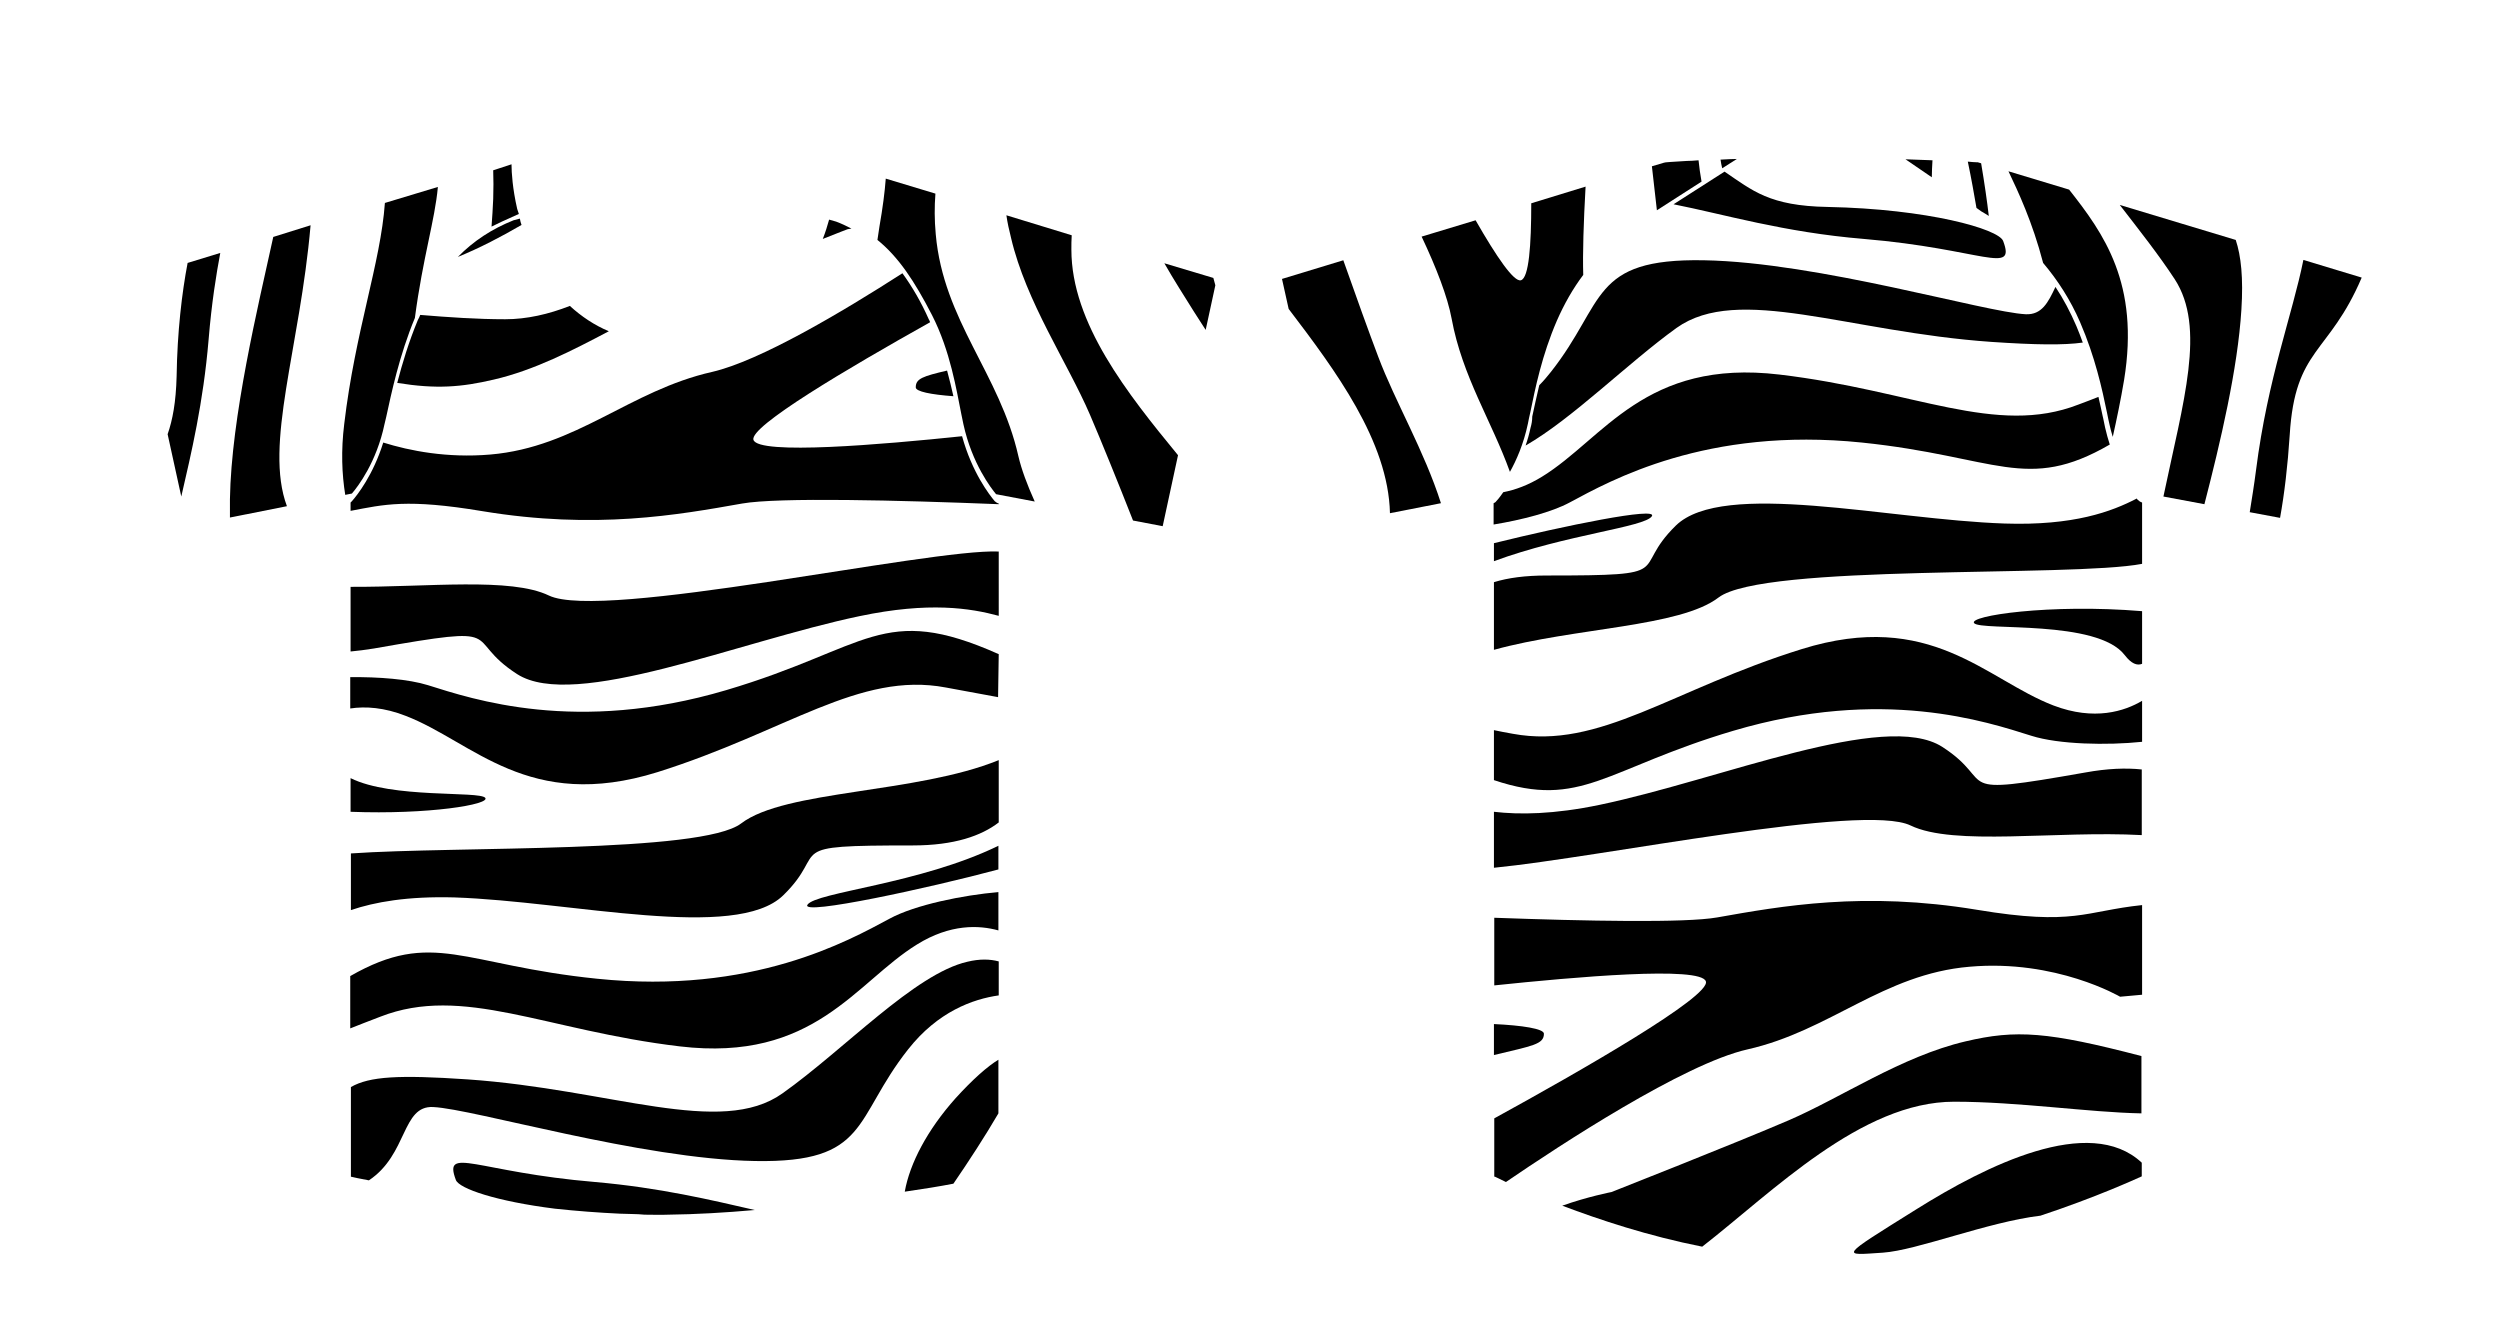 <?xml version="1.0" encoding="utf-8"?>
<!-- Generator: Adobe Illustrator 25.3.0, SVG Export Plug-In . SVG Version: 6.00 Build 0)  -->
<svg version="1.1" id="Layer_1" xmlns="http://www.w3.org/2000/svg" xmlns:xlink="http://www.w3.org/1999/xlink" x="0px" y="0px"
	 viewBox="0 0 750.2 400.1" style="enable-background:new 0 0 750.2 400.1;" xml:space="preserve">
<g>
	<polygon points="643.3,166.6 643.3,161.7 643.3,161.7 	"/>
	<path d="M136.4,269.3c35.1,1.2,84.4,13.2,98.6-0.6c14.2-13.8-1.5-15,38.9-15c12.5,0,20.6-2.9,25.8-6.9l0-18.7
		c-24.8,10.1-64.1,8.9-77.3,19c-11.8,9-85.5,6.8-117.1,9l0,17C112.4,270.7,122.2,268.9,136.4,269.3z"/>
	<path d="M204,314c40.4,4.8,52.7-19.2,71.2-30.6c10-6.2,18.6-5.8,24.4-4.2l0-11.5c-10.5,0.9-25,3.8-32.7,8
		c-12.3,6.6-41.1,22.8-87.7,18c-40.3-4.1-49.3-15-74.1-0.8l0,15.7c2.6-1,5.5-2.2,9-3.5C138.9,295.4,163.6,309.2,204,314z"/>
	<path d="M299.7,165.5c-21-0.9-119.1,20.9-135,13.2c-11.4-5.5-36.2-2.5-59.5-2.6l0,19.4c2.2-0.2,4.5-0.5,7-0.9
		c42-7.4,25.9-3.3,43,7.7c17.2,11,66.4-9.8,102.7-17.4c20.9-4.4,33.3-2.4,41.8-0.1L299.7,165.5z"/>
	<path d="M299.7,196.3c-35-15.6-38.9-1.9-81.8,10.8c-44.9,13.3-76.1,2.7-89.5-1.5c-5.8-1.8-14.8-2.5-23.3-2.4l0,9.4
		c4.6-0.7,10.2-0.3,16.6,2.2c20.3,7.8,36.8,29,75.6,16.9c38.8-12.2,60.5-30.3,86.5-25.4c6.9,1.3,12,2.2,15.7,2.9L299.7,196.3z"/>
	<path d="M242.3,271.5c-2.2,3.4,36.8-5.1,57.3-10.6l0-7.1C276,265.3,244.8,267.7,242.3,271.5z"/>
	<path d="M130,332.2c12.3,0.6,62.3,15.6,96.6,16.2s29.4-12.6,45.9-33.5c8.9-11.3,19.4-15.1,27.2-16.2l0-10.2
		c-2.6-0.7-5.7-0.8-9.4,0.1c-15.8,3.6-37,26.4-55.5,39.5c-18.5,13.2-51.4-1.2-94.5-4.2c-20.7-1.4-29.4-0.9-35,2.3l0,26.9
		c0.8,0.2,2.7,0.6,5.4,1.1C122.4,346.4,120.5,331.7,130,332.2z"/>
	<path d="M178.6,354.7c-35.6-3-45.7-11-41.8-0.6c1,2.6,12.2,6.4,29.7,8.6c6.5,0.7,13.1,1.2,19.5,1.5c1.2,0,2.4,0.1,3.6,0.1
		c1.4,0,2.6,0.1,3.8,0.2c2.4,0,4.8,0.1,7.1,0c8.3-0.1,17.1-0.6,26-1.4C213.4,360.1,198,356.4,178.6,354.7z"/>
	<path d="M299.6,334.1l0-16.1c-3.3,2-7.7,5.9-12.8,11.5c-8.5,9.5-13.8,19.6-15.3,28.1c5.5-0.8,10.5-1.6,14.6-2.4
		C290.7,348.5,295.7,340.8,299.6,334.1z"/>
	<path d="M145.6,239.4c-1.8-2.1-28,0.3-40.4-5.9l0,10.1C128.5,244.5,147.3,241.4,145.6,239.4z"/>
	<path d="M288.7,130.9c-23.9,2.5-61.1,5.7-62.6,1.1c-1.3-4,28.2-21.4,53-35.3c-0.1-0.3-0.2-0.6-0.4-0.9c-2.3-5.2-5-9.8-7.9-13.8
		c-18.2,11.7-42.8,26.3-57.1,29.6c-24.8,5.6-40.7,22.6-66.6,24.8c-12.9,1.1-24.1-1.1-32.1-3.6c-3,9.7-7.8,15.8-9.4,17.6
		c-0.1,0.1-0.2,0.2-0.4,0.4l0,2.5c10-1.9,16.9-3.7,39.6,0.1c33.9,5.6,58.7,1.1,77.9-2.3c10.8-1.9,47.1-1,77,0.2l0-0.2
		c-0.4-0.1-0.9-0.4-1.2-0.7C296.9,148.5,291.7,141.8,288.7,130.9z"/>
	<path d="M246.9,71.7c4.5-1.8,7.4-2.9,7.4-2.9s0.4-0.1,1.2-0.2c-1.5-0.8-3-1.5-4.6-2.1l-2.1-0.6C248.3,67.7,247.7,69.7,246.9,71.7z"
		/>
	<path d="M119.2,114.9c11.7,1.9,19.2,1.3,29-1c12.1-2.8,23.7-8.8,34.5-14.5c-4.3-1.8-8.2-4.4-11.7-7.6c-6.4,2.5-12.9,4-19.4,4
		c-8.4,0-17.1-0.6-25.5-1.3c-0.2,0.5-0.4,1-0.7,1.5C122.7,102.5,120.7,109.1,119.2,114.9z"/>
	<path d="M156.5,67.5c-0.2-0.6-0.4-1.2-0.5-1.9l-1.9,0.5c-6.5,2.6-12,6.2-16.7,11C144,74.4,150.5,71,156.5,67.5z"/>
	<path d="M286.1,118.9c-0.5-2.4-1.2-5-1.9-7.7c-7.2,1.7-9.4,2.4-9.4,5C274.7,117.5,279.4,118.4,286.1,118.9z"/>
	<path d="M464.1,172.7c-6.4,0-11.6,0.7-15.8,2l0,20.3c24.3-6.7,55.8-6.8,67.4-15.7c13.4-10.2,105.8-6,127.1-10.1l0-18.4
		c-0.6-0.2-1-0.5-1.4-0.9c-0.1-0.1-0.1-0.2-0.2-0.3c-7.5,3.9-18.9,8.2-39.7,7.5c-35.1-1.2-84.4-13.2-98.6,0.6
		C488.8,171.5,504.5,172.7,464.1,172.7z"/>
	<path d="M471,150.8c12.3-6.6,41.1-22.8,87.7-18c40.5,4.2,49.4,15.1,74.4,0.6c-0.5-1.6-1-3.3-1.4-5.1c-0.2-0.9-0.4-1.9-0.6-2.9
		l-0.1-0.4c-0.4-1.8-0.8-3.8-1.3-5.9c-1.8,0.7-3.8,1.5-6,2.3c-24.7,9.6-49.3-4.2-89.7-9s-52.7,19.2-71.2,30.6
		c-4.2,2.6-8.1,4-11.7,4.7c-0.5,0.7-0.9,1.3-1.4,1.9c-0.3,0.3-0.5,0.6-0.7,0.8c-0.2,0.3-0.5,0.5-0.8,0.6l0,6.4
		C456.7,156,465.6,153.7,471,150.8z"/>
	<path d="M573.3,247.7c13,6.3,43.6,1.5,69.4,2.9l0-19.7c-4.7-0.5-10.3-0.3-16.9,0.9c-42,7.4-25.9,3.3-43-7.7
		c-17.2-11-66.4,9.8-102.7,17.4c-13.9,2.9-24.1,3-31.8,2.1l0,16.8C480.7,257.2,559.2,240.9,573.3,247.7z"/>
	<path d="M642.8,210.3c-5.2,3.1-14.3,6.1-26.6,1.4c-20.3-7.8-36.8-29-75.6-16.9C501.7,206.9,480,225,454,220.2
		c-2.1-0.4-4-0.7-5.7-1.1l0,15c26.2,8.8,33.4-3.4,71.8-14.8c44.9-13.3,76.1-2.7,89.5,1.5c8.2,2.6,22.7,2.9,33.2,1.8L642.8,210.3z"/>
	<path d="M448.3,163l0,5.4c21.7-8,45.3-10.2,47.4-13.5C497.6,152,469.3,157.8,448.3,163z"/>
	<path d="M459.3,128.3c-0.4,1.9-0.9,3.7-1.5,5.4c14.1-8.1,30.6-24.7,45.3-35.3c18.5-13.2,51.4,1.2,94.5,4.2
		c13.3,0.9,21.7,1,27.4,0.2c-0.6-1.6-1.2-3.3-1.9-4.9c-1.8-4.2-3.9-8.2-6.3-11.8c-2.2,4.7-4.1,8.4-8.9,8.2
		c-12.3-0.6-62.3-15.6-96.6-16.2c-34.2-0.6-29.4,12.6-45.9,33.5c-1.1,1.4-2.3,2.8-3.5,4c-0.8,3.4-1.5,6.6-2.1,9.4
		C459.8,126.2,459.6,127.3,459.3,128.3z"/>
	<path d="M517.5,51.5l-15.3,9.8c15.2,3,33,8.4,57.1,10.4c35.6,3,45.7,11,41.8,0.6c-1.4-3.6-22.6-9.6-52.7-10.2
		C531,61.8,525.9,57.2,517.5,51.5z"/>
	<path d="M637.6,196.6c2,2.6,3.7,3.2,5.2,2.6l0-15.8c-27.7-2.3-52.3,1.4-50.4,3.6C594.5,189.4,629.4,185.8,637.6,196.6z"/>
	<path d="M593.2,273c-33.9-5.6-58.7-1.1-77.9,2.3c-9.6,1.7-39.4,1.1-66.9,0.1l0,20.3c23.9-2.5,62-5.9,63.5-1.2
		c1.5,4.5-37.6,26.9-63.5,41.1l0,17.5c0.1,0,0.1,0,0.2,0l0.2,0.1c0.1,0,1.2,0.6,3.1,1.5c16.1-11,53.4-35.5,72.5-39.8
		c24.8-5.6,40.7-22.6,66.6-24.8c26-2.3,45.2,9,45.2,9l6.6-0.6l0-26.9C625.6,273.4,622.5,277.9,593.2,273z"/>
	<path d="M589.8,312.5c-19.2,4.5-37.3,16.9-53.1,23.7c-15.8,6.8-53.1,21.5-53.1,21.5s-7.2,1.4-14.8,4.1c11.1,4.2,25.8,9.1,42,12.3
		c21.1-16.4,47.7-43.5,75.6-43.5c19.3,0,40.3,3.2,56.2,3.5l0-17.2C614.6,309.6,605,308.9,589.8,312.5z"/>
	<path d="M642.7,348.9c-15.7-14.7-46.9,1-67.5,13.9c-23.7,14.8-22.6,13.9-10.2,13.1c10.3-0.7,31.4-9.2,47.3-11.1
		c16.6-5.5,28.4-10.9,30.4-11.8L642.7,348.9z"/>
	<path d="M463.3,310.2c0-1.5-6.5-2.5-15-2.9l0,9.3C459.9,313.8,463.3,313.4,463.3,310.2z"/>
	<path d="M280.8,70.3c-0.4-4.3-0.4-8.3-0.1-12.2l-14.9-4.5c-0.3,4-0.9,8.7-1.9,14.4c-0.2,1.3-0.4,2.7-0.6,4
		c6.3,5.1,11.1,12.3,16.4,22.6c5.5,10.8,7.3,22.4,8.8,29.8c0.2,1,0.4,2,0.6,2.9c2.6,11.9,8.4,19.3,9.8,21l11.6,2.2
		c-2.3-5.1-4-9.7-4.9-13.6C300,112.1,283.1,96.3,280.8,70.3z"/>
	<path d="M321.5,74.9c0-1.4,0-2.9,0.1-4.3L302,64.6c0.3,2.2,0.8,4.4,1.4,6.8c4.5,19.2,16.9,37.3,23.7,53.1
		c3.3,7.7,8.5,20.5,12.9,31.7l8.9,1.7l4.6-21.3C338.4,118.2,321.5,97,321.5,74.9z"/>
	<path d="M353.7,86.2c3.5,5.6,6.1,9.8,8.1,12.8l2.9-13.4c-0.2-0.7-0.4-1.4-0.6-2.2L349.4,79C350.8,81.5,352.3,83.9,353.7,86.2z"/>
	<path d="M148,51.1c0.1,2.7,0.1,5.5,0,8.6c-0.1,2.7-0.3,5.5-0.5,8.3c1-0.5,2-1,3.1-1.5l5.1-2.3l-0.5-1.5c-1.4-6.1-1.7-11-1.7-13.2
		c0-0.1,0-0.1,0-0.2L148,51.1z"/>
	<path d="M103.3,127.2c-1,8.1-0.7,15.1,0.3,21.3l2-0.4c1.8-2.1,7.4-9.4,9.8-20.9l0.5-2.1c1.5-6.9,3.9-18.4,8.6-29.7
		c2.4-18.2,6-29.3,6.9-39.3l-15.9,4.8C114.2,79,106.6,99.3,103.3,127.2z"/>
	<path d="M69,149.8c0,2,0,3.8,0,5.5l17.1-3.4c-6.9-18.5,3.9-47.5,7.1-84.3L82,71.1C77.4,92.1,69.4,125.1,69,149.8z"/>
	<path d="M54.4,149c3-13,6.6-28.1,8.2-47.1c0.9-11,2.3-19.6,3.5-26l-9.8,3c-1.7,8.9-3.1,20.6-3.3,34c-0.2,7.8-1.2,13.1-2.7,17.4
		L54.4,149z"/>
	<path d="M497.2,63.1l13.4-8.6c-0.4-2.2-0.7-4.4-0.9-6.4c-1.3,0.1-2.5,0.2-3.6,0.2c-1.9,0.1-3.5,0.2-4.8,0.3
		c-1.1,0.1-1.6,0.1-1.8,0.2l-0.1,0l-3.7,1.1C496.2,54.2,496.7,58.6,497.2,63.1z"/>
	<path d="M516.8,50.5l4.4-2.8c-1.1,0-3.1,0.1-4.9,0.2C516.4,48.8,516.6,49.6,516.8,50.5z"/>
	<path d="M435.6,95.6c3.2,17.4,12,30.7,17.5,46c1.9-3.4,4.1-8.3,5.4-14.5c0.2-1,0.4-2.1,0.7-3.3c1.5-7.3,3.5-17.2,8-27.6
		c2.2-5,4.8-9.6,7.9-13.7c-0.2-6.4,0.1-15.8,0.7-26.5l-16.3,5c0,12.6-0.7,22.4-3.1,23.1c-2.1,0.6-7.3-7-13.6-18L426.6,71
		C431,80.3,434.4,89.1,435.6,95.6z"/>
	<path d="M432.4,151c-5-15.7-13.8-30.6-18.8-43.9c-2.7-7.1-6.8-18.5-10.5-29l-18.4,5.6l2,9c14,18.4,29.9,39.7,30.4,61.3L432.4,151z"
		/>
	<path d="M579.7,53.2c0-1.6,0.1-3.3,0.2-5.1c-2.7-0.1-5.5-0.2-8.1-0.3L579.7,53.2z"/>
	<path d="M624.2,96.7c4.5,10.4,6.6,20,8.1,27.3c0.2,1.2,0.5,2.3,0.7,3.3c0.3,1.3,0.6,2.6,1,3.8c1.2-5.4,2.4-11.1,3.4-17.1
		c4.7-28.9-6.1-43.9-16.5-57.1l-18.2-5.5c2.9,6.1,7.2,15.2,10.4,27.5C617.5,84.1,621.3,90,624.2,96.7z"/>
	<path d="M593.1,62.4l1.4,1c0.8,0.5,1.6,0.9,2.3,1.4c-0.5-4.3-1.3-9.9-2.3-15.8l-1-0.3l-0.2,0c-0.7,0-1.7-0.1-2.8-0.2
		C591.6,53.7,592.4,58.4,593.1,62.4z"/>
	<path d="M652.6,83.8c9.4,14.5,2.6,36.5-3.4,65.2l12.3,2.3c4.8-18.6,10-40.6,11.1-58.4c0.6-9.5-0.1-16.1-1.7-20.9l-34.8-10.5
		C641.9,69,647.9,76.6,652.6,83.8z"/>
	<path d="M691.2,78c-3.3,16.4-10.7,35.5-14.2,63c-0.6,4.7-1.3,8.9-1.9,12.7l9.1,1.7c1.3-7.2,2.3-15.6,2.9-24.9
		c1.6-26.2,11.7-24,21.6-47.2L691.2,78z"/>
</g>
</svg>
